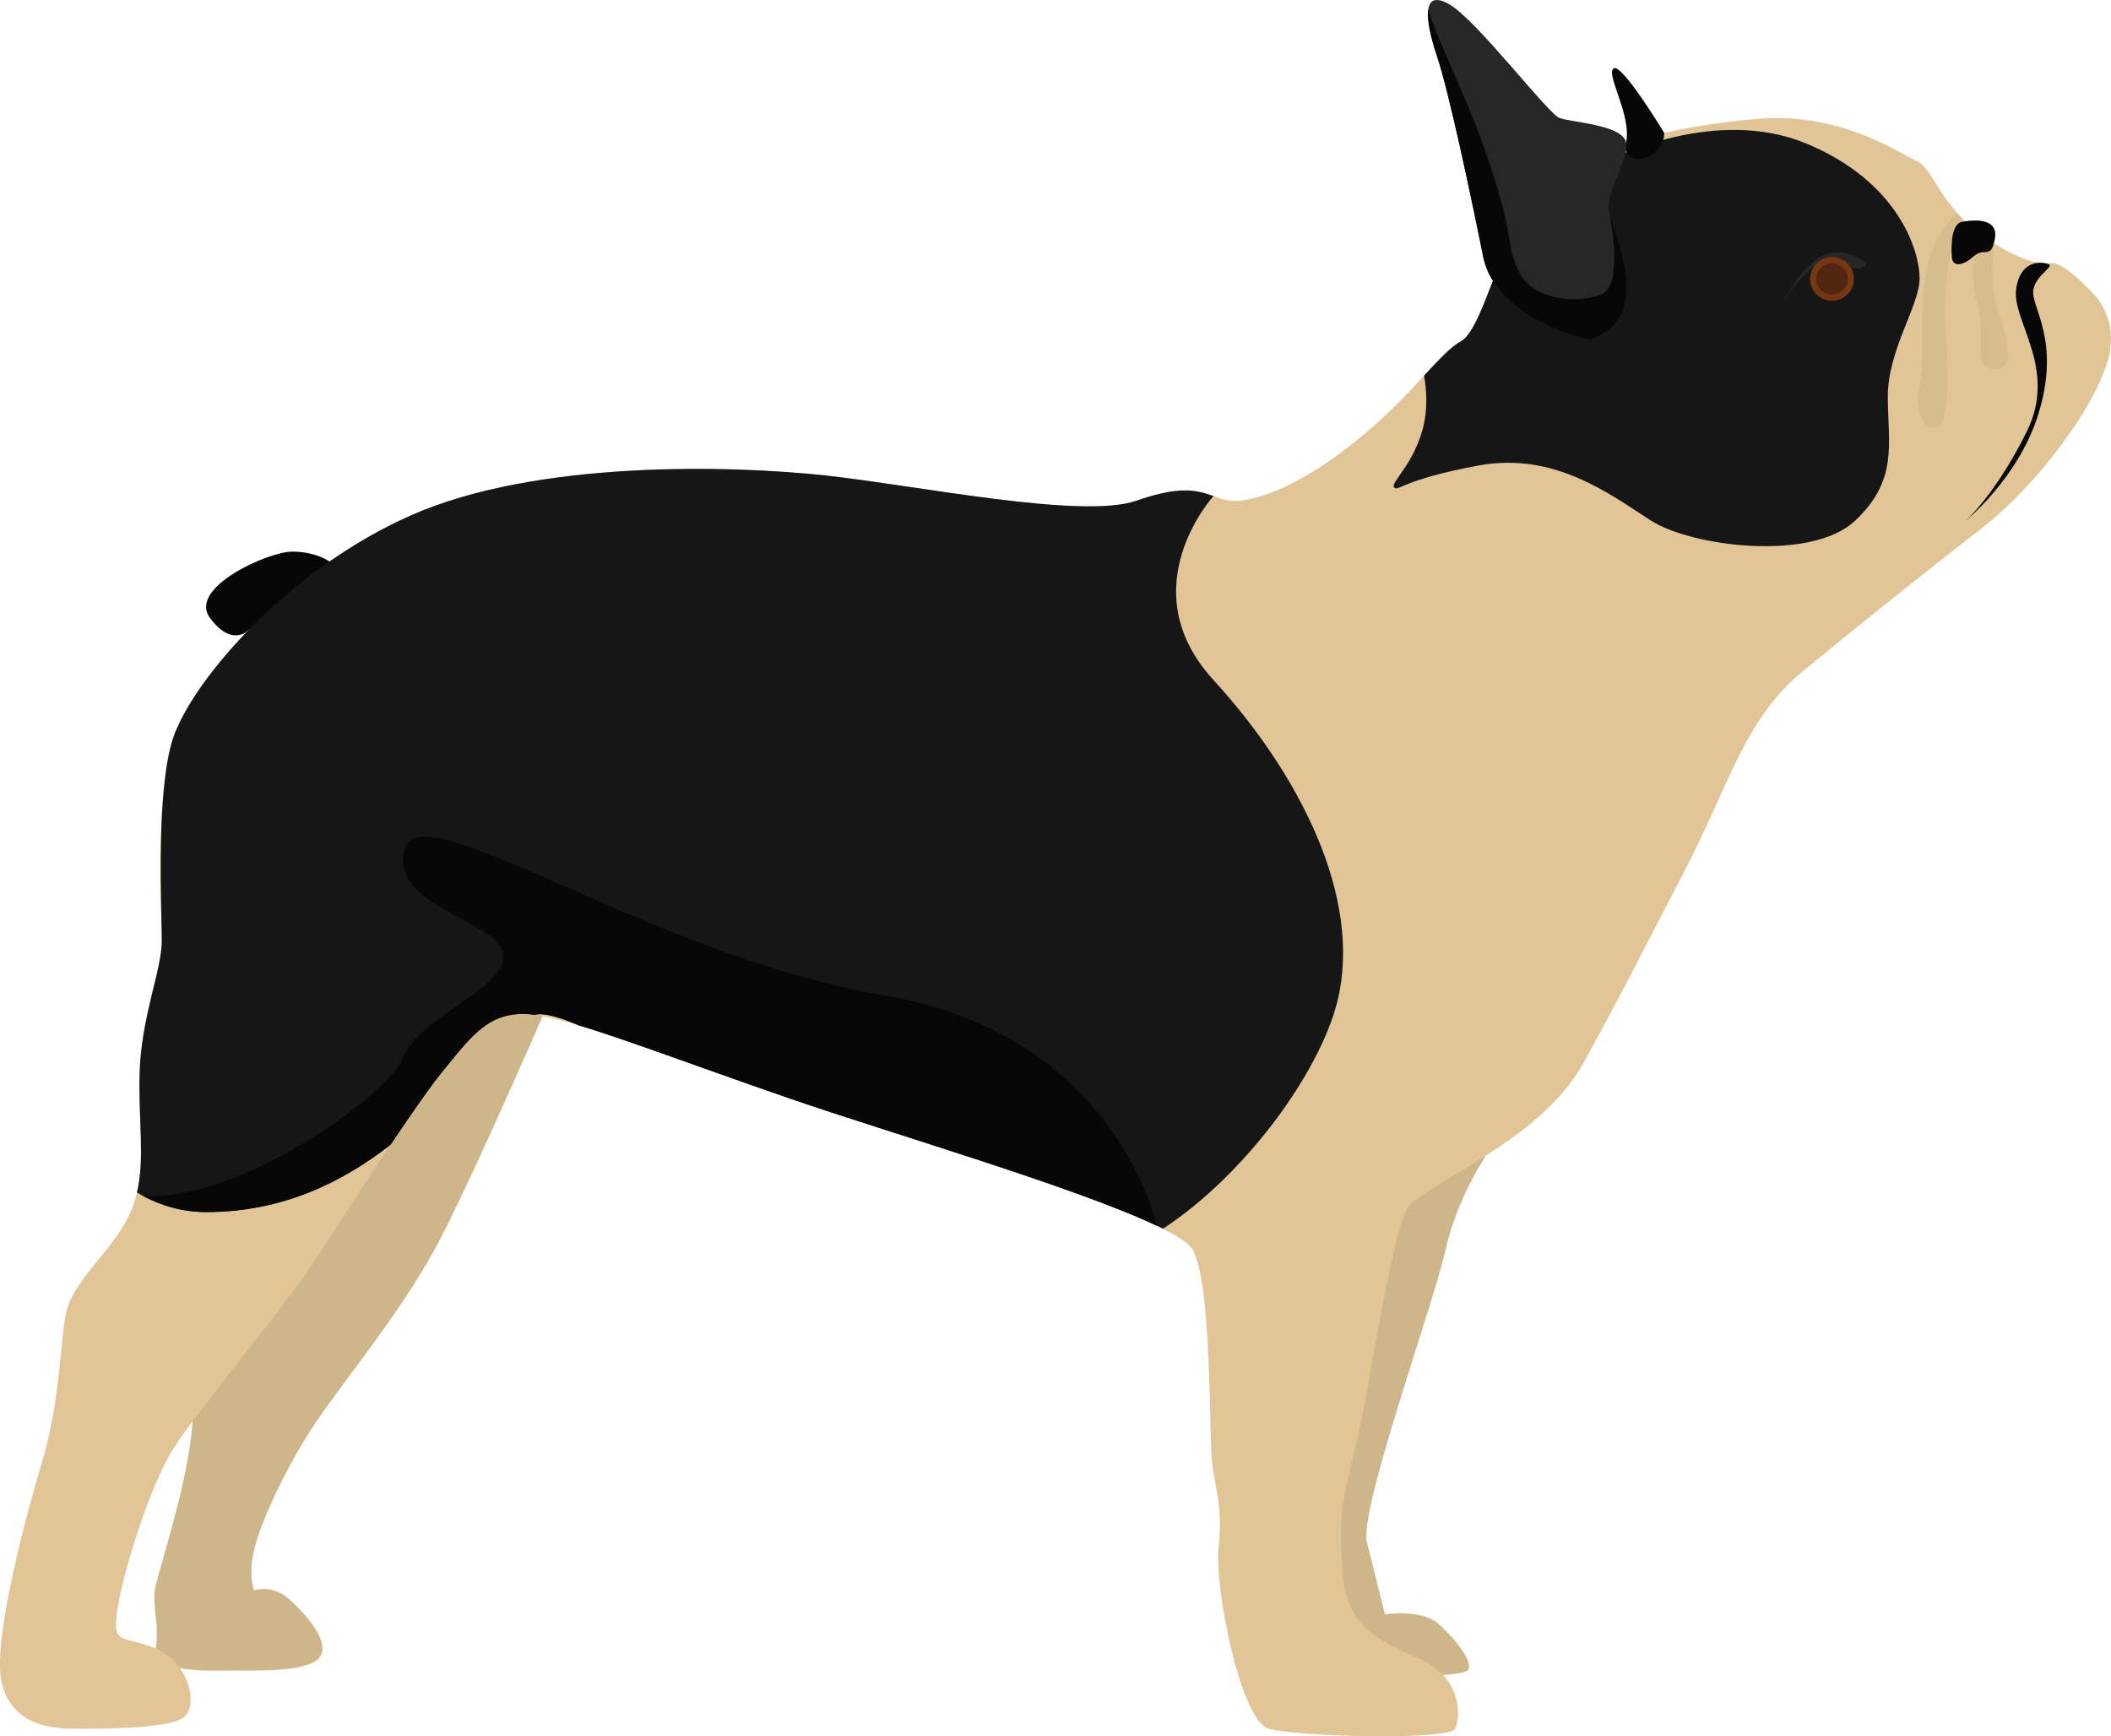 <svg xmlns="http://www.w3.org/2000/svg" width="1080" height="888.32" viewBox="0 0 1080 888.32"><g id="a"/><g id="b"><g id="c"><g id="d"><path d="M289.99 491.51s-50.27 116.95-68.73 149.78c-18.47 32.83-44.11 63.6-59.5 86.17-15.39 22.57-28.72 52.32-31.8 65.66-3.08 13.34.0 20.52.0 20.52.0.0 9.23-3.08 17.44 4.1 8.21 7.18 21.54 21.54 16.41 29.75-5.13 8.21-32.83 7.18-43.09 7.18s-43.09 2.05-41.04-11.28c2.05-13.34-2.24-21.54-.09-31.8 2.14-10.26 17.19-54.87 18.9-84.37 1.71-29.5 85.83-268.53 191.5-235.7z" fill="#cfb58a"/><path d="M760.32 591.19s-14.84 21.37-20.99 49.07c-6.16 27.7-44.11 132.34-40.01 148.75 4.1 16.41 9.23 36.93 9.23 36.93.0.0 18.47-3.08 27.7 5.13 9.23 8.21 18.47 20.75 14.36 23.71-4.1 2.96-41.03 4.22-57.45.0-16.41-4.22-27.7-27.81-29.75-70.9-2.05-43.09 6.16-175.42 6.16-175.42l90.75-17.27z" fill="#cfb58a"/><path d="M1076.84 188.89c-7.19 21.54-34.88 59.51-62.57 81.05-15.19 11.79-32.49 25.44-49.93 39.38-14.45 11.56-28.93 23.35-42.41 34.48-29.74 24.63-36.93 57.46-61.56 104.64-24.63 47.18-27.69 54.37-50.27 95.39-22.58 41.06-82.06 61.56-90.29 74.9-8.2 13.34-19.49 94.39-26.65 123.12-7.19 28.73-8.23 34.88-6.18 63.61 2.08 28.73 21.57 34.88 41.06 44.12 19.49 9.21 19.49 28.7 16.4 34.88-3.06 6.15-81.05 4.1-95.39.0-14.38-4.13-27.69-71.84-25.64-92.34 2.05-20.53-1.04-27.72-3.09-42.07-2.05-14.35.0-93.34-10.25-110.78-1.75-2.96-7.12-6.59-15.09-10.58-1.04-.54-2.12-1.08-3.26-1.61-.03-.03-.07-.03-.13-.03-40.69-19.39-136.32-47.38-186.69-64.72-26.51-9.14-50.07-17.67-70.13-24.76-14.85-5.24-27.79-9.68-38.58-12.94-9.07-2.69-16.67-4.57-22.61-5.38-22.58-3.09-31.82 10.25-46.17 27.69-6.45 7.76-16.77 22.58-27.62 38.78-1.24 1.81-2.45 3.66-3.7 5.51.0.0-.03.03-.1.1-12.33 18.55-24.97 38.14-33.23 51.01-16.4 25.67-61.56 79-73.86 98.49-8.64 13.71-17.81 39.05-23.55 59.68v.03c-2.45 8.74-4.27 16.6-5.17 22.38-3.06 19.49 2.05 13.34 19.49 20.5 17.44 7.19 22.58 30.78 13.34 35.92-9.24 5.14-39.99 5.14-55.38 5.14s-32.83-4.13-36.96-24.63c-4.1-20.53 11.29-80.04 20.53-110.78 9.24-30.78 9.24-57.46 12.3-75.94 3.09-18.45 25.67-33.84 33.87-54.37l.03-.03c1.11-2.82 1.98-5.68 2.65-8.53 4.23-18.01.54-37.43 1.41-62.2.34-9.17 1.58-17.67 3.16-25.54.0.0.0-.03.03-.07 3.33-16.8 8.1-30.61 8.1-41.09.0-11.63-1.78-47.31.94-76.41.84-9.41 2.18-18.11 4.2-25.13.64-2.22 1.51-4.64 2.65-7.19 13.27-30.41 59.78-82.26 119.42-108.73 64.62-28.73 165.15-25.67 212.36-20.53 47.18 5.14 131.28 22.58 159 12.94 18.21-6.35 27.12-5.95 34.27-4.07.5.13 1.01.3 1.48.44.81.27 1.58.5 2.32.74.5.17.97.3 1.45.47.37.1.71.24 1.04.34 1.11.4 2.25.77 3.43 1.08.23.07.47.13.64.2.1.03.2.07.27.1.17.03.23.07.23.07 11.29 3.09 35.92-5.11 65.66-28.73 15.93-12.63 27.45-24.97 36.42-34.64 7.83-8.4 13.74-14.82 18.99-17.67 8.06-4.4 15.62-31.35 25.27-53.86 3.83-8.97 8-17.27 12.67-23.12 16.43-20.56 72.85-33.8 114.92-36.86 42.07-3.09 70.77 17.44 80.01 21.54 9.24 4.1 11.29 22.55 34.88 38.98 2.08 1.45 4.07 2.76 5.95 3.9 19.39 12 27.92 9.44 27.92 9.44.0.0 5.11-2.05 21.54 15.39 16.4 17.44 6.15 38.98 6.15 38.98z" fill="#e1c596"/><path d="M965.82 202.9c0 24.09 5.61 42.57-16.8 63.57-22.38 21-83.43 13.17-104.17.0-20.7-13.17-49.26-35.55-88.47-28.29-39.21 7.29-40.89 13.44-43.11 11.22-2.25-2.25 9.51-11.22 14.55-29.7 2.76-10.08 2.02-20.29.74-27.52 7.83-8.4 13.74-14.82 18.99-17.67 8.06-4.4 15.62-31.35 25.27-53.86 16.36-17.98 34.95-34.21 51.91-39.38.0.0 52.62-27.32 99.66-7.73 47.04 19.62 57.69 54.91 57.69 68.88s-16.26 36.42-16.26 60.48z" fill="#161616"/><path d="M851.39 67.91s-21.79-35.99-25.89-32.92c-4.1 3.08 9.45 24.31 6.4 37.96-3.05 13.65 19.74 9.41 19.49-5.04z" fill="#070707"/><path d="M814.21 173.5c-3.06 1.08-49.23-11.29-55.38-42.07-6.18-30.78-17.44-84.1-23.62-102.59-3.23-9.68-5.31-18.78-4.47-24.09.67-4.8 3.8-6.49 10.65-2.59 14.35 8.23 50.27 55.81 56.42 58.16 6.15 2.39 32.29 3.39 34.11 12.63 1.78 9.24-11.56 25.64-8.47 36.93.0.0.0.03.03.13 3.19 11.46 22.45 52.22-9.27 63.47z" fill="#272727"/><path d="M168.58 287.29s-6.83-5.06-19.14-5.06-53.34 18.47-42.06 33.85c11.28 15.38 19.7 6.36 19.7 6.36.0.0 49.35-15.74 41.5-35.15z" fill="#070707"/><path d="M814.21 173.5c-3.06 1.08-49.23-11.29-55.38-42.07-6.18-30.78-17.44-84.1-23.62-102.59-3.23-9.68-5.31-18.78-4.47-24.09 3.19 13.14 21.61 48.32 32.36 82.02 12.6 39.58 6.72 35.21 13.44 51.18 6.72 15.96 31.08 17.64 42.84 12.6 11.36-4.87 4.57-38.17 4.1-40.52 3.19 11.46 22.45 52.22-9.27 63.47z" fill="#070707"/><path d="M1046.62 134.74s-12.6-3.52-15.12 12.86c-2.52 16.38 21.42 40.74 5.46 73.08-15.96 32.34-31.32 45.78-31.32 45.78.0.0 27.12-21.96 37.2-54.6 11.85-38.37-4.29-55-2.52-63.84 1.68-8.4 12.86-12.29 6.3-13.28z" fill="#070707"/><path d="M954.63 134.27s-12.32-9.2-22.96-3.04c-2.37 1.37-4.57 3.16-6.59 5.15-7.05 6.96-11.83 16.44-13.57 19.49-2.24 3.92 12.88-23.28 24.08-21.44 11.2 1.84 18.48 5.69 19.04-.16z" fill="#272727"/><path d="M948.47 142.68c0 6.19-5.01 11.2-11.2 11.2s-11.2-5.02-11.2-11.2 5.01-11.2 11.2-11.2 11.2 5.01 11.2 11.2z" fill="#773713"/><path d="M945.33 142.68c0 4.46-3.61 8.07-8.07 8.07s-8.07-3.61-8.07-8.07 3.61-8.07 8.07-8.07 8.07 3.61 8.07 8.07z" fill="#51250f"/><path d="M1001.47 109.05s-13.24 9.23-16.6 33.62c-3.36 24.39.58 38.95-2.79 54.07s3.72 25.2 9.7 21.84 4.85-29.68 3.73-48.16c-1.12-18.48.16-42.44 5.96-46.42l5.8-3.98-5.8-10.97z" fill="#d6bc8f"/><path d="M1011.75 124.01s-5.04 13.03.0 32.25c5.04 19.21-3.73 32.65 9.05 32.65s3.45-21.9.0-35.03c-3.45-13.13-.26-31.49-.26-31.49l-8.8 1.61z" fill="#d6bc8f"/><path d="M998.56 131.26s-1.47-16.42 5.13-17.73c6.6-1.31 19.06-1.97 16.86 8.86-2.2 10.83-5.01 3.61-10.93 8.86-5.92 5.25-10.94 5.26-11.05.0z" fill="#070707"/><path d="M684.14 512.6c-8.97 35.85-46.67 88.2-89.15 116.06-1.04-.54-2.12-1.08-3.26-1.61-.03-.03-.07-.03-.13-.03-40.69-19.39-136.32-47.38-186.69-64.72-26.51-9.14-50.07-17.67-70.13-24.76-14.85-5.24-27.79-9.68-38.58-12.94-10.38-4.44-18.25-6.55-22.61-5.38-22.58-3.09-31.82 10.25-46.17 27.69-6.45 7.76-16.77 22.58-27.62 38.78-24.33 18.92-54.91 34.44-94.35 34.44-11.73.0-22.48-3.03-32.39-8.3-1.01-.54-2.02-1.11-2.99-1.68 4.23-18.01.54-37.43 1.41-62.2.34-9.17 1.58-17.67 3.16-25.54.0.0.0-.03.03-.07 3.33-16.8 8.1-30.61 8.1-41.09.0-11.63-1.78-47.31.94-76.41.84-9.41 2.18-18.11 4.2-25.13.64-2.22 1.51-4.64 2.65-7.19 13.27-30.41 59.78-82.26 119.42-108.73 64.62-28.73 165.15-25.67 212.36-20.53 47.18 5.14 131.28 22.58 159 12.94 18.21-6.35 27.12-5.95 34.27-4.07.5.13 1.01.3 1.48.44.81.27 1.58.5 2.32.74.5.17.97.3 1.45.47.0.0-43.11 47.14.0 94.19 43.11 47.04 76.71 110.89 63.27 164.65z" fill="#161616"/><path d="M591.73 627.05s-.07-.03-.13-.03c-40.69-19.39-136.32-47.38-186.69-64.72-26.51-9.14-50.07-17.67-70.13-24.76-14.85-5.24-27.79-9.68-38.58-12.94-10.38-4.44-18.25-6.55-22.61-5.38-22.58-3.09-31.82 10.25-46.17 27.69-6.45 7.76-16.77 22.58-27.62 38.78-24.33 18.92-54.91 34.44-94.35 34.44-11.73.0-22.48-3.03-32.39-8.3 48.45 3.29 124.49-50.37 133.1-70.66 9.24-21.84 52.92-35.28 51.24-52.75-1.68-17.44-58.8-24.53-50.4-54.13 8.4-29.6 126.01 54.8 245.29 74.97 119.28 20.16 139.45 117.81 139.45 117.81z" fill="#070707"/></g></g></g></svg>
